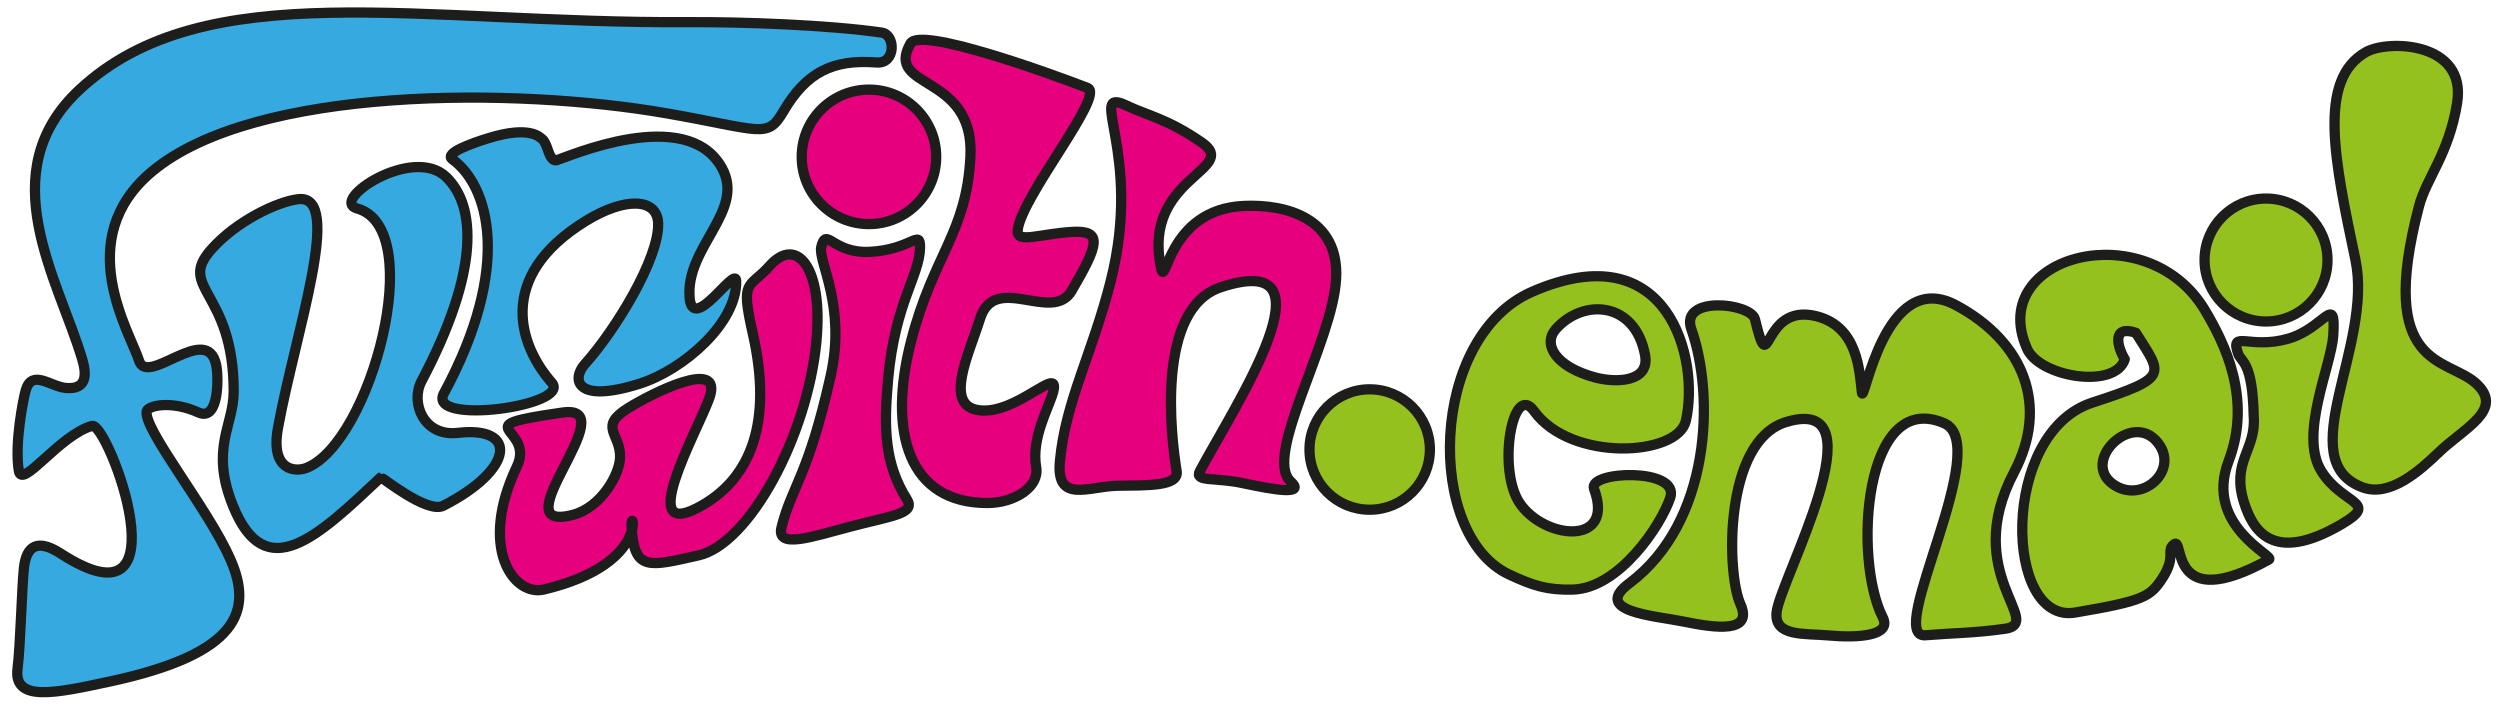<?xml version="1.0" encoding="UTF-8"?>
<svg id="Layer_2" data-name="Layer 2" xmlns="http://www.w3.org/2000/svg" viewBox="0 0 731.28 206.33">
  <defs>
    <style>
      .cls-1 {
        fill: #e6007e;
      }

      .cls-1, .cls-2, .cls-3 {
        stroke: #1d1d1b;
        stroke-linecap: round;
        stroke-linejoin: round;
        stroke-width: 3px;
      }

      .cls-2 {
        fill: #36a9e1;
      }

      .cls-3 {
        fill: #95c11f;
      }
    </style>
  </defs>
  <path class="cls-2" d="m31.99,199.38c-15.88,3.41-28.17,6.11-26.85-3.92.81-6.16,1.25-23.58,1.85-29.25.72-6.81,4.18-8.55,10.75-4.3,37.49,24.24,13.77-38.66,9.18-37.34-9.57,2.73-20.46,18.64-21.4,13.19-1.37-7.93,1.37-21.47,2.02-23.65,1.86-6.23,7.23-1,11.79-.62,6.15.51,6.04-3.98,4.72-8.41-6.97-23.38-26.86-54.64-.77-78.88C60-7.91,122.8,6.96,201.5,6.48c15.61-.1,40.99.81,56.42,3.06,4.05.59,4.17,9.18-1.5,8.74-12.81-.99-20.53,2.81-27.31,14.36-4.76,8.1-6.2,5.36-34.48.45-43.04-7.48-119.93-8.16-150.14,17.06-23.7,19.79-6.49,46.91-3.82,55.34,2.46,7.79,19.85-11.42,22.56,1.23.74,3.45.91,16.66-5.13,13.95-8.2-3.69-14.85-1.94-15.18-.41-1.13,5.23,17.99,28.51,24.5,43.4s2.73,27.54-35.42,35.72Zm97.67-51.44c-4.69,2.4-17.99-8.42-18.27-8.33-18.43,17.34-33.71,32.04-43.25,8.33-6.77-16.82.21-23.38.21-33.43,0-29.74-16.78-30.13-6.43-41.68,7.42-8.28,19.24-13.85,25.31-14.57,13.45-1.59-.9,39.29-5.92,66.92-2.3,12.7,5.21,12.92,8.36,11.68,18.75-7.41,35.68-70.14,14.77-75.88-8.23-2.26,16.3-18.74,26.14-9.15,8.59,8.37,9.89,27.18-7.28,59.66-3.33,6.29.63,16.29,10.59,15.13,17.72-2.06,16.56,10.7-4.22,21.32Zm85.68-65.81c.31,12.29-15.37,26.05-28.32,30.13-18.79,5.92-19.82-1.42-15.96-5.73,9.2-10.27,21.74-31.03,21.46-41.14-.2-7.56-9.8-7.77-21.19-.74-26.63,16.43-19.27,36.66-9.94,47.27,5.97,6.79-36.69,12.66-31.54,3.13,20.18-37.38,13.05-60.81,2.46-68.47-2.44-1.76,5.72-4.67,10.47-6.14,12.48-3.86,15.21-.15,15.78.23.56.38,1.13,1.44,1.69,3.18.57,1.74,1.42,3.34,2.54,3.03,2.95-.82,37.99-16.45,48.36,2.2,7.03,12.65-10.76,23.15-9.42,38.09.94,10.48,13.49-9.6,13.6-5.02Z"/>
  <path class="cls-3" d="m488.56,145.59c-2.68,8.05-14.94,26.52-28.51,26.87-7.46.19-11.61-1.13-18.66-4.44-24.55-11.55-23.5-69.52,6.85-82.71,40.14-17.44,48.94,20.09,44.89,37.78-2.39,10.44-33.66,12.08-44.42-2.87-6.27-8.72-10.78,17.05-4.23,26.88,7.14,10.72,28.08,12.85,21.79-4.1-1.95-5.27,25.26-6.32,22.29,2.6Zm-7.37-41.79c-2.96-15.73-18.11-16.58-26.11-7.51-3.91,4.43-.03,11.05,11.59,14.14,6.08,1.61,16.02,1.38,14.52-6.62Zm105.22,80.13c-8.94,1.26-13.84,1.15-23.21,1.89-12.01.95,20.14-55.72,5.49-62.02-23.52-10.12-26.69,39.61-17.96,56.8,2.75,5.42-7.31,6.05-15.64,5.29-7.34-.67-16.08.42-15.43-6.71.85-9.2,31.25-64.32,2.81-55.73-18.35,5.54-17.42,44.29-13.41,53.18,3.89,8.64-7.14,7.12-16.54,5.2-8.34-1.71-27.07-2.87-15.93-11.21,23.97-17.94,24.99-54.95,18.16-74.31-3.51-9.94,17.43-7.72,18.6-2.92,4.67,19.15,1.56-4.99,17.94-.9,12.2,3.04,12.62,16.05,13.32,22.25.54,4.77,6.42-36.83,27.58-25.44,20.01,10.76,27.16,29.45,16.94,48.85-15.67,29.72,9.26,44.1-2.73,45.8Zm77.28-20.26c-29.67,16.43-24.67-6.84-27.74-4.48-2.46,1.9.73,3.54-3.42,9.92-3.54,5.44-5.41,6.66-25.54,10.07-20.75,3.52-22.1-52.59,5.06-61.41,22.87-7.43,20.38-8.13,12.71-20.43-7.06-2.37-5.49,4.04-3.24,7.76-2.91,9.02-25.61,5.05-28.73-3.47-11.63-26.97,35.26-39.27,52.18-10.88,5.69,9.55,13.89,25.84,6.92,44.14-7.22,18.95,13.68,27.75,11.82,28.78Zm-31.82-33.2c-7.19-11.47-23.76,4.25-13.69,11.23,8.19,5.68,18.55-3.47,13.69-11.23Zm50.64-32.46c.81-12.66-2.63-1.88-13.32,1.1-11.29,3.15-16.89-2.71-14.53,4.3.84,2.51,4.24,2.18,4.57,18.21.86,10.08-6.75,13.32-2.75,25.58,2.42,7.44,8,18.15,28.48,6.12,11.32-6.65.26-5.55-5.94-15.52-6.62-10.65,2.92-30.74,3.5-39.79Zm36.23-67.88c-2.45,15.04-8.99,21.91-11.16,30.21-12.51,47.81,8.33,44.14,16.71,51.82s-3.37,12.92-10.88,20.13c-5.51,5.3-14.35,13.31-22.44,10.23-20.86-7.94,3.29-41.42-1.97-66.47-6.12-29.13-11.21-52.82,3.14-60.85,6.48-3.63,29.5-2.97,26.59,14.93Zm-318.09,83.75c-9.73,0-17.61,7.88-17.61,17.61s7.88,17.61,17.61,17.61,17.61-7.88,17.61-17.61-7.88-17.61-17.61-17.61Zm262.19-55.8c-9.93,0-17.98,8.05-17.98,17.98s8.05,17.98,17.98,17.98,17.98-8.05,17.98-17.98-8.05-17.98-17.98-17.98Z"/>
  <path class="cls-1" d="m238.84,99.66c-2.68,28.29-19.84,59.49-34.49,62.79s-18.82,4.72-19.61-8.23c-.48-7.77,6.81,10.51-25.69,18.23-8.76,2.08-19.18-12.15-7.88-35.92,5.66-11.91-16.51-11.62,13.4-15.86,18.88-2.68-18.93,35.52,2.88,29.96,8.46-2.16,13.8-11.93,13.93-16.83.19-7.07-6.55-8.89,2.46-14.49,6.15-3.83,28.03-15.18,23.65-2.87-3.42,9.62-22.65,43.48-1.72,31.15,13.6-8.01,20.38-23.79,14.43-50.02-3.69-16.27-1.17-12.97,4.95-19.83,7.93-8.89,15.68.64,13.67,21.92Zm30.28-27.26c.1-5.57-2.51.63-14.65,1.26-11.01.57-12.72-7.5-14.23-1.47-1.07,4.27,7.37,17.05,2.73,37.78-6.6,29.47-11.34,32.17-14.37,44.3-1.6,6.42,9.02,2.7,20.2-.24,12.03-3.17,19.13-3.75,16.49-7.95-6.52-10.39-6.83-20.7-5.5-35.23,2.05-22.43,9.19-30.1,9.34-38.45Zm44.37,12.64c-5.69,9.74-22.51-5.63-26.83,8.25-3.19,10.27-10.9,25.59,0,26.74,10.91,1.16,23.48-13.55,21.44-5.51-1.17,4.63-6.52,13.43-5,22.2.97,5.6-6.18,10.42-14.32,10.42-22.91,0-29.27-20.5-22.21-47.6,6.55-25.15,16.15-31.35,17.29-53.68,1.27-24.72-25.32-19.4-17.53-33.15,2.79-4.91,39.69,8.34,51.78,13,5.33,2.05-19.38,31.79-20.42,41.6-.43,4.03,6.15,1.14,15.79.53,9.24-.58,7.9,3.67,0,17.2Zm64.07,55.83c4.3,3.88-4.21,2.58-14.06.45-8.04-1.74-14.24-.3-12.54-3.49,10.25-19.16,40.83-65.23,6.18-53.82-19.04,6.27-14.63,43.47-12.96,53.79.73,4.53-8.74,4.14-17.33,4.29-8.41.15-17.97,5.31-16.82-7.15,1.61-17.52,9.51-31.56,14.88-52.8,9.48-37.56-7.26-56.91,4.53-51.3,6.41,3.05,11.98,3.86,22.09,10.83,11.54,7.96-17.54,10.11-11.93,36.63,1.45,6.86,1.72-17.06,24.24-18.07,12.33-.55,27.92,3.56,26.99,21.28-.98,18.58-21.45,51.98-13.25,59.37ZM254.18,26.21c-10.86,0-19.67,8.81-19.67,19.67s8.81,19.67,19.67,19.67,19.67-8.81,19.67-19.67-8.81-19.67-19.67-19.67Z"/>
</svg>